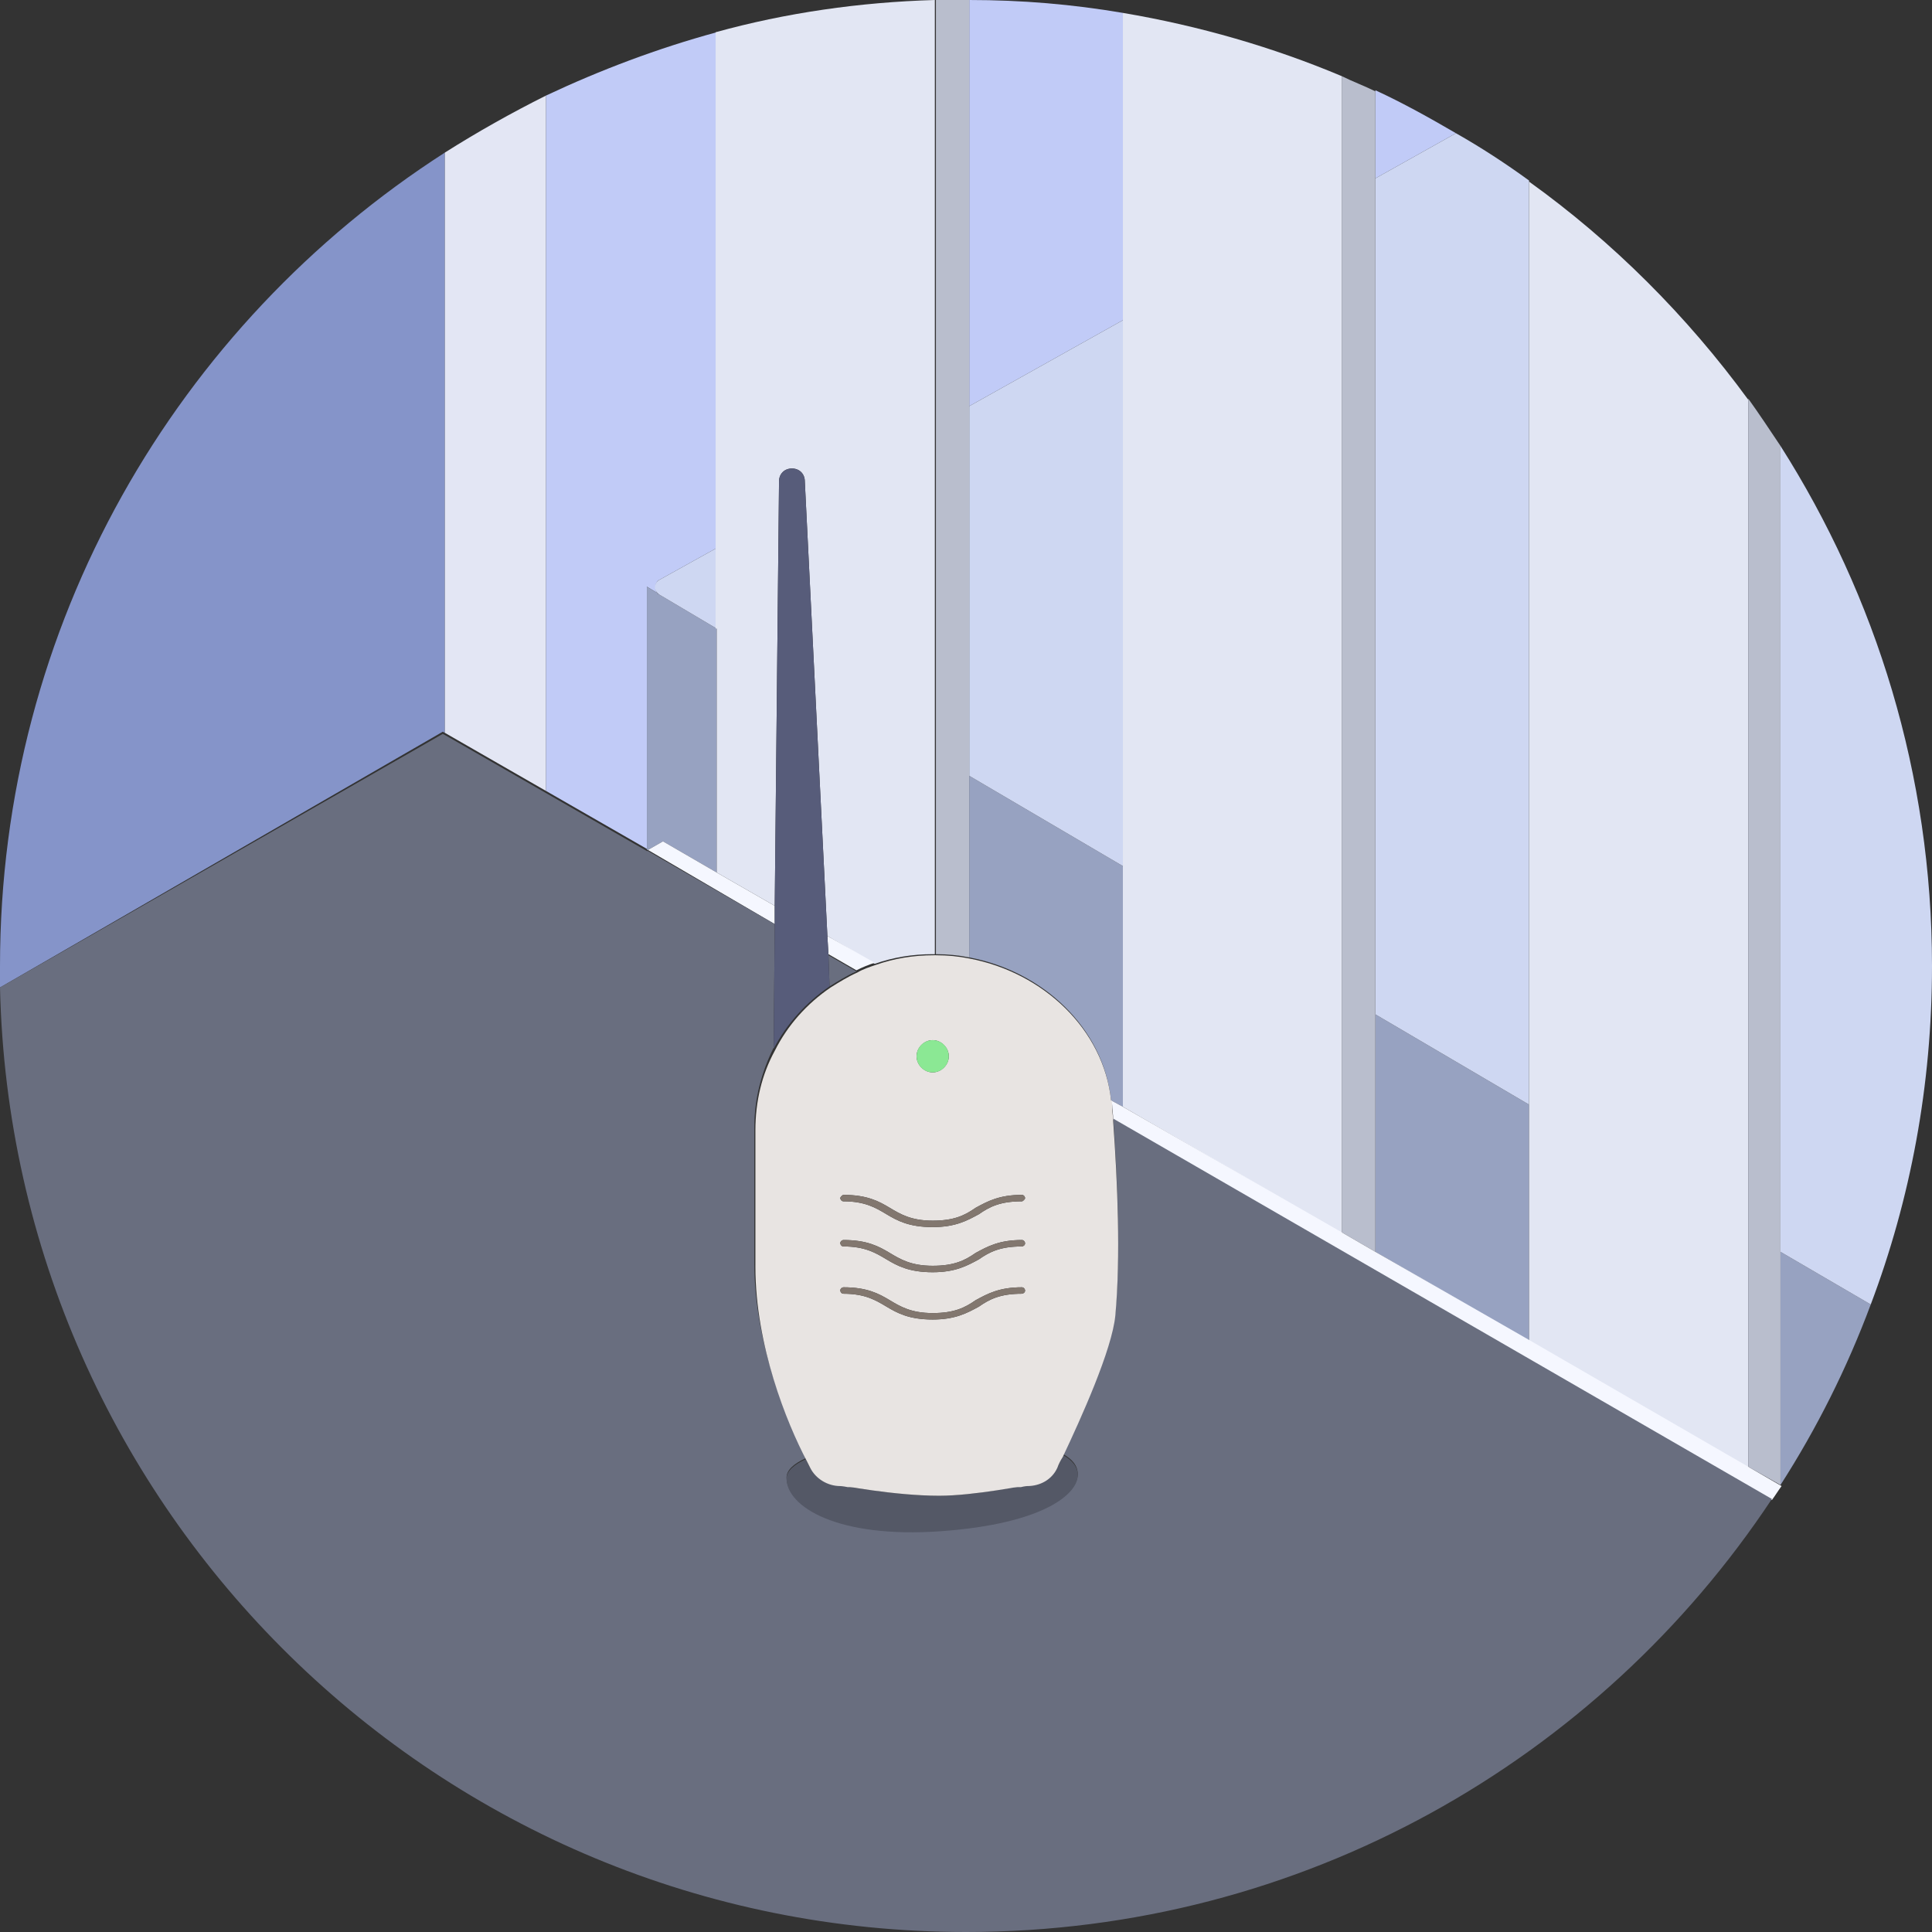 <?xml version="1.0" encoding="utf-8"?>
<!-- Generator: Adobe Illustrator 27.1.1, SVG Export Plug-In . SVG Version: 6.00 Build 0)  -->
<svg version="1.1" id="Calque_1" xmlns="http://www.w3.org/2000/svg" xmlns:xlink="http://www.w3.org/1999/xlink" x="0px" y="0px"
	 viewBox="0 0 179.8 179.8" style="enable-background:new 0 0 179.8 179.8;" xml:space="preserve">
<rect x="0" y="0" width="179.8" height="179.8" fill="#333333" stroke="none"/>
<style type="text/css">
	.st0{fill:none;}
	.st1{fill:#8594C9;}
	.st2{fill:#C1CBF7;}
	.st3{fill:#97A2C1;}
	.st4{fill:#CED7F2;}
	.st5{fill:#E2E6F3;}
	.st6{fill:#B9BECD;}
	.st7{fill:#F5F7FF;}
	.st8{fill:#E3E6F4;}
	.st9{fill:#696E7F;}
	.st10{fill:#575C7A;}
	.st11{opacity:0.2;enable-background:new    ;}
	.st12{fill:#E8E4E2;}
	.st13{fill:#8BE894;}
	.st14{fill:#82776F;}
</style>
<g id="ETAGE">
	<g id="Calque_109">
	</g>
	<g id="salle_de_bain_00000058565531200865430740000005538753937728622983_">
		<g id="Calque_175">
		</g>
		<g id="salle_de_bain">
		</g>
	</g>
	<g id="mur_00000124865647295769880400000010316874631114918807_">
	</g>
	<g id="Calque_174">
	</g>
</g>
<g>
	<path class="st0" d="M41.4,14.2c3-1.9,6.2-3.7,9.4-5.3C55.9,6.5,61.2,4.5,66.7,3c6.5-1.7,13.4-2.8,20.4-3C88,0,89,0,89.9,0H0v89.9
		C0,58.1,16.5,30.2,41.4,14.2z"/>
	<path class="st0" d="M0,91.9c0-0.7,0-1.3,0-2v89.9h89.9C40.9,179.8,1.1,140.6,0,91.9z"/>
	<path class="st0" d="M179.8,179.8V89.9c0,11.1-2,21.7-5.7,31.5c-2.2,5.9-5,11.6-8.4,16.8c-0.3,0.4-0.6,0.9-0.9,1.3
		c-16.1,24.3-43.7,40.3-75,40.3H179.8z"/>
	<path class="st0" d="M104.5,1.2c7.1,1.2,14,3.2,20.4,5.9c1,0.4,2.1,0.9,3.1,1.4c2.6,1.2,5.1,2.5,7.5,4c2.3,1.4,4.6,2.9,6.8,4.4
		c7.8,5.6,14.7,12.5,20.4,20.3c1,1.4,2,2.9,3,4.4c8.9,14,14.1,30.6,14.1,48.4V0H89.9c0.1,0,0.2,0,0.3,0C95.1,0,99.8,0.4,104.5,1.2z"
		/>
	<path class="st1" d="M41.2,68.1l0.2,0.1v-54C16.5,30.2,0,58.1,0,89.9c0,0.7,0,1.3,0,2L41.2,68.1z"/>
	<path class="st2" d="M135.5,12.4c-2.4-1.4-4.9-2.8-7.5-4v8.2L135.5,12.4z"/>
	<path class="st2" d="M61.2,55.2c-0.3-0.3-0.3-0.9,0.1-1.2l5.4-3V3c-5.5,1.5-10.8,3.5-15.9,5.9v64.7l9.4,5.4V54.6L61.2,55.2z"/>
	<path class="st2" d="M104.5,1.2C99.8,0.4,95.1,0,90.2,0v37.8l14.3-8V1.2z"/>
	<path class="st3" d="M103.4,102.4l1.1,0.6V80.6l-14.3-8.4v16.9C97.1,90.4,102.7,95.7,103.4,102.4z"/>
	<path class="st3" d="M66.7,81.2V58.5l-5.4-3.2c-0.1,0-0.1-0.1-0.1-0.1l-1-0.6v24.5l0.1,0l1.4-0.8L66.7,81.2z"/>
	<polygon class="st3" points="128,94.4 128,116.5 142.3,124.8 142.3,102.8 	"/>
	<path class="st3" d="M165.7,138.2L165.7,138.2c3.4-5.3,6.2-10.9,8.4-16.8l-8.4-4.9V138.2z"/>
	<path class="st4" d="M128,94.4l14.3,8.4V16.8c-2.2-1.6-4.5-3.1-6.8-4.4l-7.5,4.2V94.4z"/>
	<path class="st4" d="M66.7,51l-5.4,3c-0.4,0.3-0.5,0.8-0.1,1.2c0,0,0.1,0.1,0.1,0.1l5.4,3.2V51z"/>
	<path class="st4" d="M165.7,41.5v75l8.4,4.9c3.7-9.8,5.7-20.4,5.7-31.5C179.8,72.1,174.6,55.5,165.7,41.5z"/>
	<polygon class="st4" points="104.5,80.6 104.5,29.8 90.2,37.8 90.2,72.2 	"/>
	<path class="st5" d="M66.7,58.5v22.7l5.4,3.1l0.4-39.5c0-0.7,0.5-1.2,1.2-1.2s1.2,0.5,1.2,1.2L77,87.1l4.4,2.6
		c1.7-0.6,3.5-0.9,5.4-0.9c0.1,0,0.1,0,0.2,0V0c-7,0.2-13.9,1.2-20.4,3V51V58.5z"/>
	<path class="st6" d="M87.1,88.8c1.1,0,2.1,0.1,3.1,0.3V72.2V37.8V0c-0.1,0-0.2,0-0.3,0C89,0,88,0,87.1,0V88.8z"/>
	<path class="st5" d="M142.3,102.8v22l20.4,11.8V37.2c-5.7-7.8-12.6-14.7-20.4-20.3V102.8z"/>
	<path class="st6" d="M162.7,136.5l3,1.7v-21.7v-75c-1-1.5-2-3-3-4.4V136.5z"/>
	<path class="st5" d="M104.5,80.6V103l20.4,11.8V7.1c-6.4-2.7-13.3-4.7-20.4-5.9v28.6V80.6z"/>
	<path class="st6" d="M124.9,114.7l3.1,1.8V94.4V16.6V8.5c-1-0.5-2.1-0.9-3.1-1.4V114.7z"/>
	<polygon class="st7" points="66.7,81.2 61.7,78.3 60.3,79.1 72.1,86 72.1,84.3 	"/>
	<path class="st7" d="M77,87.1l0.1,1.7l2.6,1.5c0.6-0.3,1.1-0.5,1.7-0.7L77,87.1z"/>
	<path class="st7" d="M162.7,136.5l-20.4-11.8l-14.3-8.2l-3.1-1.8L104.5,103l-1.1-0.6c0,0.1,0,0.3,0.1,0.4c0,0.4,0.1,0.9,0.1,1.4
		l61.3,35.4c0.3-0.4,0.6-0.9,0.9-1.3l0,0L162.7,136.5z"/>
	<path class="st8" d="M41.4,14.2v54l9.4,5.4V8.9C47.6,10.5,44.4,12.3,41.4,14.2z"/>
	<path class="st9" d="M164.9,139.5l-61.3-35.4c0.4,5.7,0.7,12.6,0.2,18c-0.3,3.2-3.2,9.5-4.9,13.2c0.9,0.5,1.4,1.1,1.4,1.9
		c0,1.7-3.1,4.5-12.7,5.2c-9.7,0.7-14.4-2.3-14.4-4.9c0-0.7,0.7-1.3,1.8-1.8c-1.8-3.6-4.8-10.8-4.8-18.1c0-5,0-12.2,0-12.7
		c0-2.7,0.7-5.2,1.8-7.4L72.1,86l-11.8-6.8l-0.1,0l-9.4-5.4l-9.4-5.4l-0.2-0.1L0,91.9c1.1,48.7,40.9,87.9,89.9,87.9
		C121.2,179.8,148.8,163.8,164.9,139.5z"/>
	<path class="st9" d="M77.2,91.8c0.8-0.5,1.6-1,2.5-1.4l-2.6-1.5L77.2,91.8z"/>
	<path class="st10" d="M77.2,91.8l-0.1-2.9L77,87.1l-2.1-42.3c0-0.7-0.5-1.2-1.2-1.2s-1.2,0.5-1.2,1.2l-0.4,39.5l0,1.6L72,97.6
		C73.2,95.3,75,93.3,77.2,91.8z"/>
	<path class="st9" d="M95.6,138.1c0,0-0.2,0-0.6,0.1L95.6,138.1c0,0.1-4.9,1.1-8.2,1.1c-4.2,0-9.3-1-9.3-1h0.7
		c-0.4-0.1-0.7-0.1-0.7-0.1c-1.2,0-2.3-0.7-2.8-1.7c-0.1-0.2-0.2-0.4-0.3-0.6c-1.1,0.5-1.8,1.1-1.8,1.8c0,2.6,4.7,5.6,14.4,4.9
		c9.6-0.7,12.7-3.5,12.7-5.2c0-0.8-0.5-1.4-1.4-1.9c-0.2,0.4-0.3,0.7-0.5,1C97.9,137.5,96.8,138.1,95.6,138.1z"/>
	<path class="st11" d="M95.6,138.1c0,0-0.2,0-0.6,0.1L95.6,138.1c0,0.1-4.9,1.1-8.2,1.1c-4.2,0-9.3-1-9.3-1h0.7
		c-0.4-0.1-0.7-0.1-0.7-0.1c-1.2,0-2.3-0.7-2.8-1.7c-0.1-0.2-0.2-0.4-0.3-0.6c-1.1,0.5-1.8,1.1-1.8,1.8c0,2.6,4.7,5.6,14.4,4.9
		c9.6-0.7,12.7-3.5,12.7-5.2c0-0.8-0.5-1.4-1.4-1.9c-0.2,0.4-0.3,0.7-0.5,1C97.9,137.5,96.8,138.1,95.6,138.1z"/>
	<path class="st12" d="M103.4,102.4c-0.7-6.6-6.3-11.9-13.2-13.2c-1-0.2-2-0.3-3.1-0.3c-0.1,0-0.1,0-0.2,0c-1.9,0-3.7,0.3-5.4,0.9
		c-0.6,0.2-1.2,0.4-1.7,0.7c-0.9,0.4-1.7,0.9-2.5,1.4c-2.2,1.5-4,3.5-5.2,5.9c-1.2,2.2-1.8,4.7-1.8,7.4c0,0.5,0,7.7,0,12.7
		c0,7.3,2.9,14.5,4.8,18.1c0.1,0.2,0.2,0.4,0.3,0.6c0.5,1,1.6,1.7,2.8,1.7c0,0,0.2,0,0.7,0.1H95c0.4-0.1,0.6-0.1,0.6-0.1
		c1.2,0,2.3-0.6,2.8-1.7c0.1-0.3,0.3-0.7,0.5-1c1.7-3.6,4.6-10,4.9-13.2c0.5-5.5,0.2-12.4-0.2-18c0-0.5-0.1-0.9-0.1-1.4
		C103.5,102.6,103.5,102.5,103.4,102.4z M88.3,98.3c0,0.8-0.7,1.5-1.5,1.5s-1.5-0.7-1.5-1.5s0.7-1.5,1.5-1.5S88.3,97.5,88.3,98.3z
		 M86.8,118.4c-2.2,0-3.3-0.6-4.3-1.2c-1-0.6-2-1.2-4-1.2c-0.2,0-0.3-0.2-0.3-0.3c0-0.2,0.2-0.3,0.3-0.3c2.2,0,3.3,0.6,4.3,1.2
		s2,1.2,4,1.2s3-0.5,4-1.2c1.1-0.6,2.2-1.2,4.3-1.2c0.2,0,0.3,0.2,0.3,0.3c0,0.2-0.2,0.3-0.3,0.3c-2,0-3,0.5-4,1.2
		C90,117.8,88.9,118.4,86.8,118.4z M86.8,122.2c2,0,3-0.5,4-1.2c1.1-0.6,2.2-1.2,4.3-1.2c0.2,0,0.3,0.2,0.3,0.3
		c0,0.2-0.2,0.3-0.3,0.3c-2,0-3,0.5-4,1.2c-1.1,0.6-2.2,1.2-4.3,1.2c-2.2,0-3.3-0.6-4.3-1.2c-1-0.6-2-1.2-4-1.2
		c-0.2,0-0.3-0.2-0.3-0.3c0-0.2,0.2-0.3,0.3-0.3c2.2,0,3.3,0.6,4.3,1.2C83.8,121.6,84.8,122.2,86.8,122.2z M91.1,113
		c-1.1,0.6-2.2,1.2-4.3,1.2c-2.2,0-3.3-0.6-4.3-1.2c-1-0.6-2-1.2-4-1.2c-0.2,0-0.3-0.2-0.3-0.3c0-0.1,0.2-0.3,0.3-0.3
		c2.2,0,3.3,0.6,4.3,1.2c1,0.6,2,1.2,4,1.2s3-0.5,4-1.2c1.1-0.6,2.2-1.2,4.3-1.2c0.2,0,0.3,0.2,0.3,0.3c0,0.1-0.2,0.3-0.3,0.3
		C93.1,111.8,92.1,112.3,91.1,113z"/>
	<circle class="st13" cx="86.8" cy="98.3" r="1.5"/>
	<path class="st14" d="M95.4,111.5c0-0.1-0.1-0.3-0.3-0.3c-2.1,0-3.2,0.6-4.3,1.2c-1,0.7-2,1.2-4,1.2s-3-0.6-4-1.2
		c-1-0.6-2.1-1.2-4.3-1.2c-0.1,0-0.3,0.2-0.3,0.3c0,0.1,0.1,0.3,0.3,0.3c2,0,3,0.6,4,1.2c1,0.6,2.1,1.2,4.3,1.2
		c2.1,0,3.2-0.6,4.3-1.2c1-0.7,2-1.2,4-1.2C95.2,111.8,95.4,111.6,95.4,111.5z"/>
	<path class="st14" d="M78.5,119.8c-0.1,0-0.3,0.1-0.3,0.3c0,0.1,0.1,0.3,0.3,0.3c2,0,3,0.6,4,1.2c1,0.6,2.1,1.2,4.3,1.2
		c2.1,0,3.2-0.6,4.3-1.2c1-0.7,2-1.2,4-1.2c0.1,0,0.3-0.1,0.3-0.3c0-0.1-0.1-0.3-0.3-0.3c-2.1,0-3.2,0.6-4.3,1.2c-1,0.7-2,1.2-4,1.2
		s-3-0.6-4-1.2C81.8,120.4,80.7,119.8,78.5,119.8z"/>
	<path class="st14" d="M95.1,116c0.1,0,0.3-0.1,0.3-0.3c0-0.1-0.1-0.3-0.3-0.3c-2.1,0-3.2,0.6-4.3,1.2c-1,0.7-2,1.2-4,1.2
		s-3-0.6-4-1.2s-2.1-1.2-4.3-1.2c-0.1,0-0.3,0.1-0.3,0.3c0,0.1,0.1,0.3,0.3,0.3c2,0,3,0.6,4,1.2c1,0.6,2.1,1.2,4.3,1.2
		c2.1,0,3.2-0.6,4.3-1.2C92.1,116.5,93.1,116,95.1,116z"/>
	<path class="st12" d="M87.4,139.2c3.3,0,8.2-1,8.2-1H95H78.8h-0.7C78.1,138.2,83.2,139.2,87.4,139.2z"/>
</g>
</svg>
